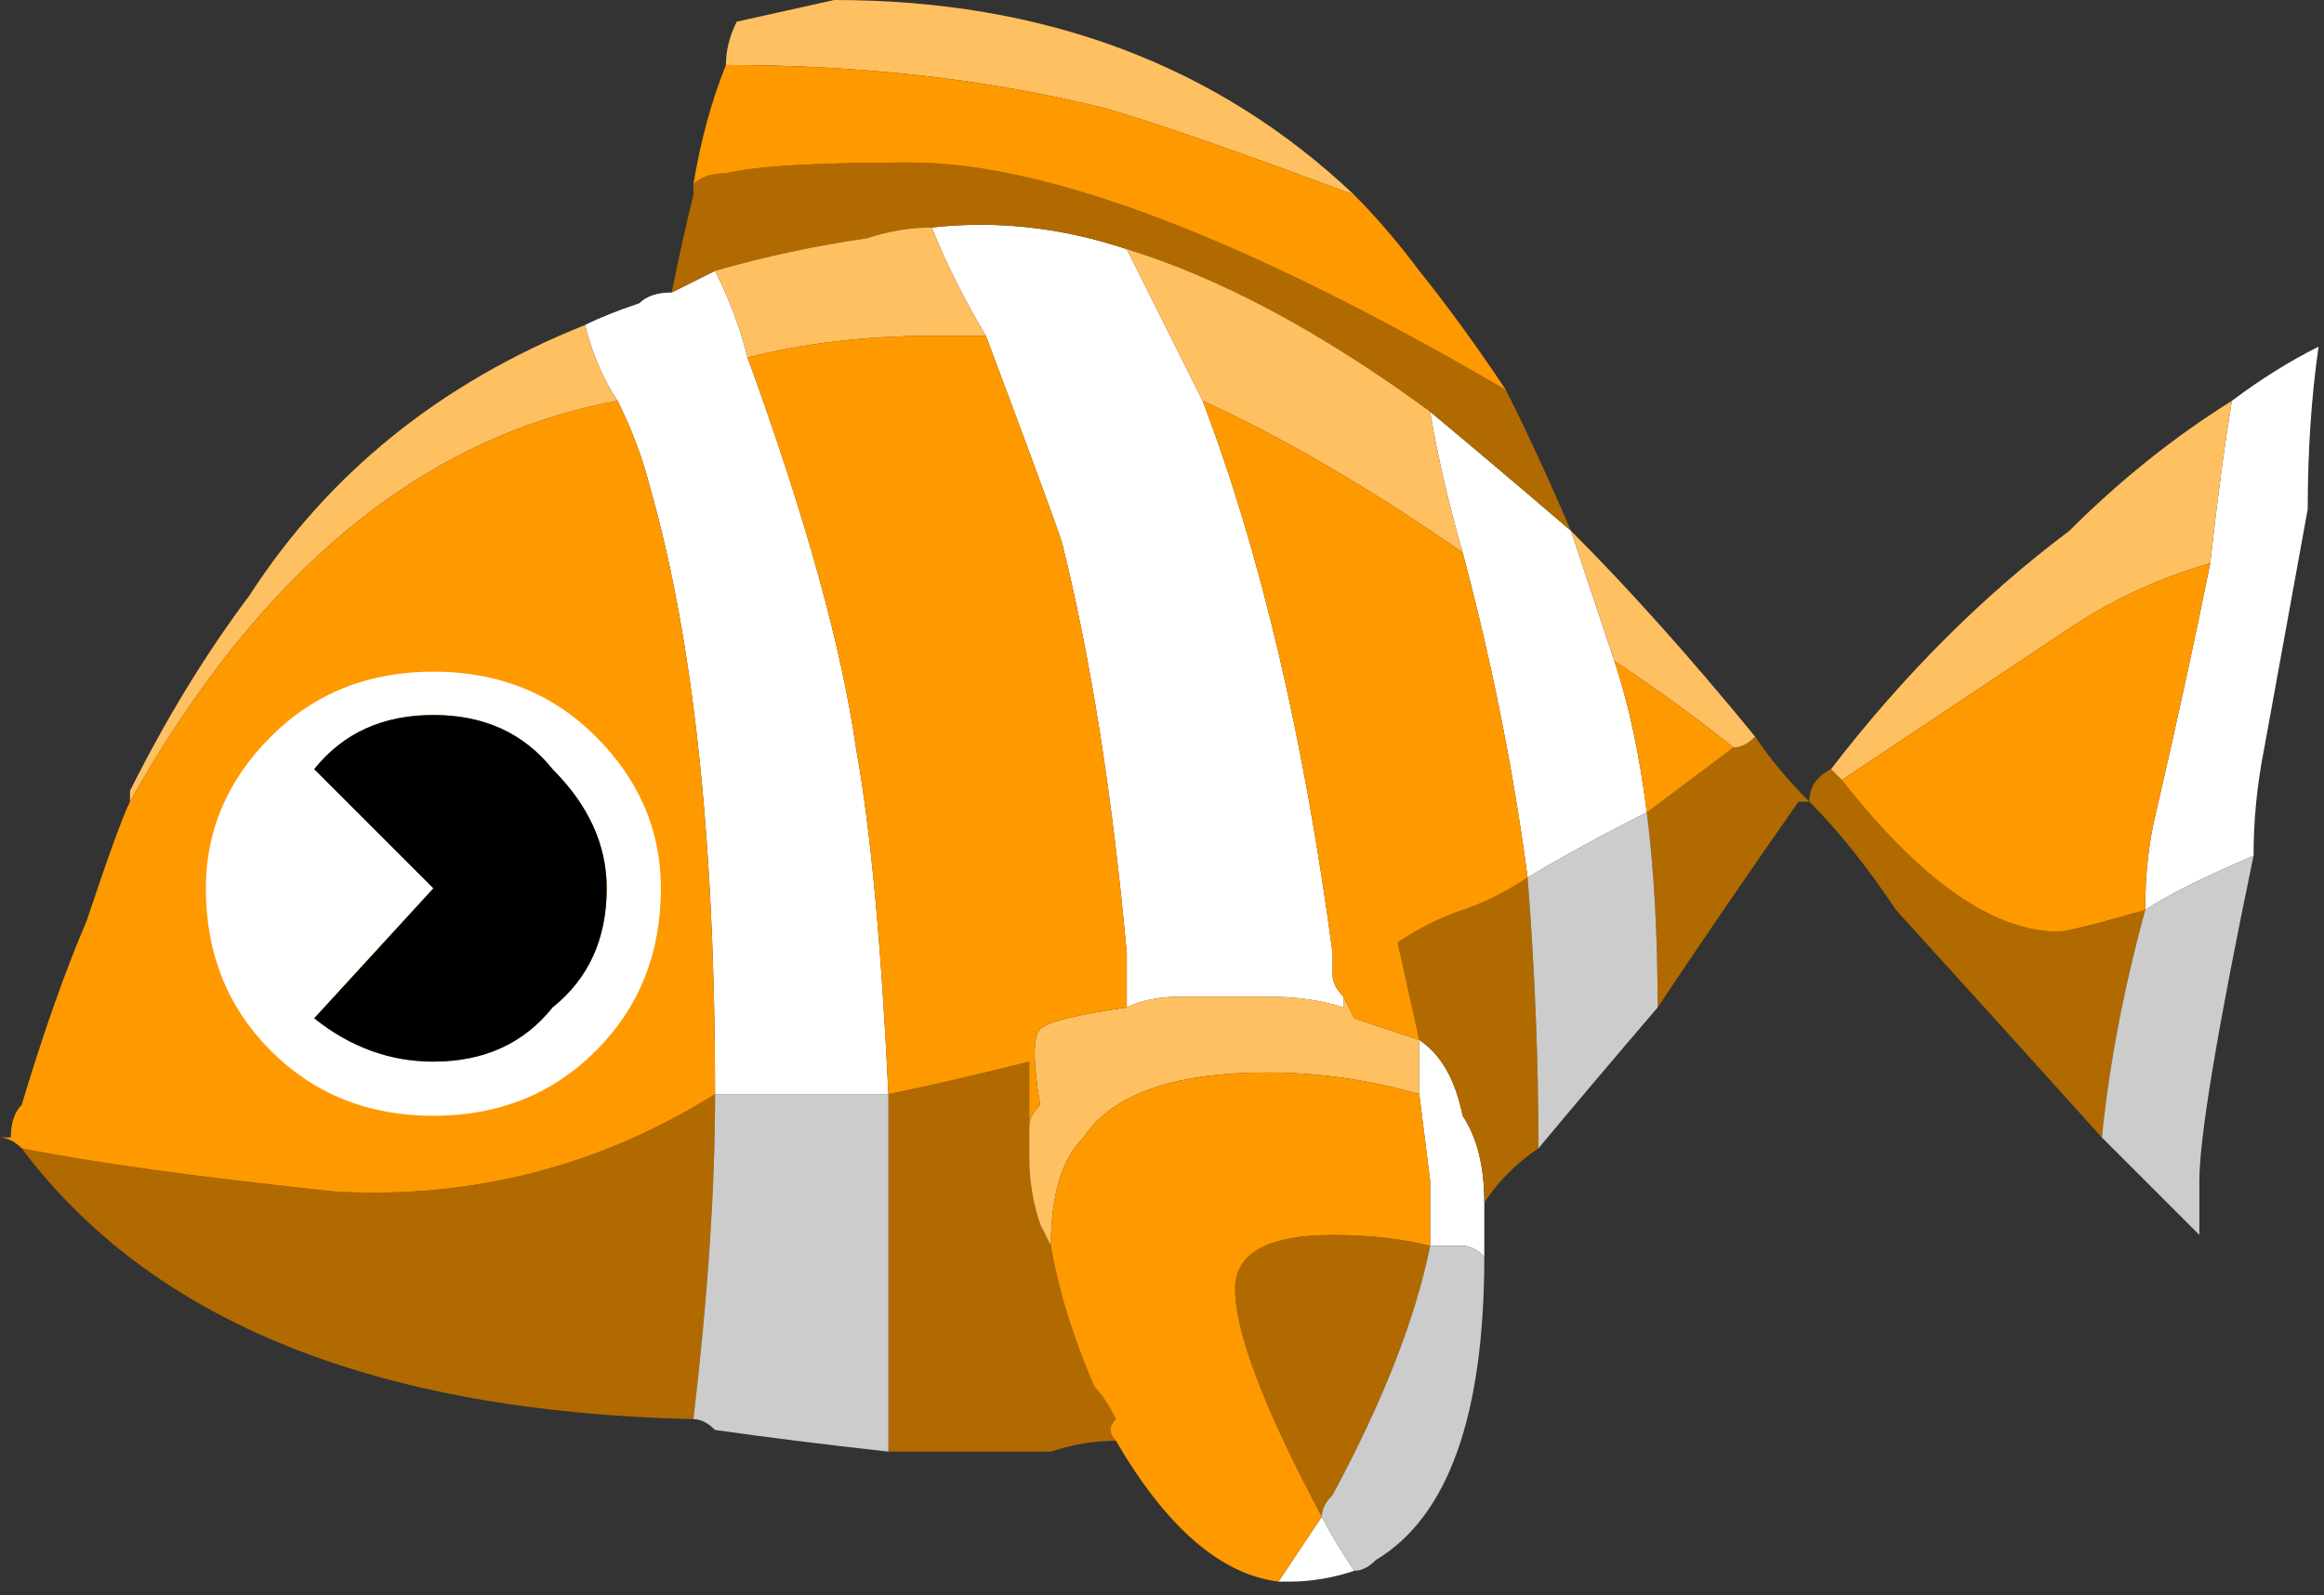 
<svg xmlns="http://www.w3.org/2000/svg" version="1.1" xmlns:xlink="http://www.w3.org/1999/xlink" preserveAspectRatio="none" x="0px" y="0px" width="134px" height="92px" viewBox="0 0 134 92">
<rect x="0" y="0" width="134" height="92" fill="#333333" stroke="none"/>
<defs>
<g id="___9____0_Layer0_0_FILL">
<path fill="#FFFFFF" stroke="none" d="
M 5.9 7.3
L 5.95 7.3
Q 6.1 7.3 6.25 7.25 6.15 7.1 6.1 7 6 7.15 5.9 7.3
M 3.3 1.25
Q 3.2 1.3 3.1 1.35 3 1.35 2.95 1.4 2.8 1.45 2.7 1.5 2.75 1.7 2.85 1.85 2.95 2.05 3 2.25 3.3 3.3 3.3 5.05 3.45 5.05 3.65 5.05 3.85 5.05 4.1 5.05 4.05 4 3.95 3.45 3.85 2.75 3.45 1.65 3.4 1.45 3.3 1.25
M 6.55 4.8
L 6.55 5.05 6.6 5.45
Q 6.6 5.6 6.6 5.75 6.7 5.75 6.75 5.75 6.8 5.75 6.85 5.8 6.85 5.75 6.85 5.7 6.85 5.6 6.85 5.55 6.85 5.3 6.75 5.15 6.7 4.9 6.55 4.8
M 5.55 1.85
Q 5.35 1.45 5.2 1.15 4.75 1 4.3 1.05 4.4 1.3 4.55 1.55 4.85 2.35 4.9 2.5 5.1 3.3 5.2 4.4 5.2 4.5 5.2 4.65 5.3 4.6 5.45 4.6
L 5.5 4.6
Q 5.65 4.6 5.85 4.6 6.05 4.6 6.2 4.65
L 6.2 4.6
Q 6.15 4.55 6.15 4.5 6.15 4.45 6.15 4.4 5.95 2.9 5.55 1.85
M 7.25 2.45
Q 6.9 2.15 6.6 1.9 6.65 2.2 6.75 2.55 6.95 3.3 7.05 4.05 7.3 3.9 7.6 3.75 7.55 3.35 7.45 3.05 7.35 2.75 7.25 2.45
M 10.3 1.85
Q 10.25 2.15 10.2 2.6 10.1 3.1 9.95 3.75 9.9 3.95 9.9 4.2 10.05 4.1 10.4 3.95 10.4 3.7 10.45 3.45 10.55 2.9 10.65 2.35 10.65 1.95 10.7 1.6 10.5 1.7 10.3 1.85 Z"/>

<path fill="#B16A00" stroke="none" d="
M 4.85 5.75
L 4.8 5.65
Q 4.75 5.5 4.75 5.35 4.75 5.25 4.75 5.2
L 4.75 4.9
Q 4.35 5 4.1 5.05 4.1 5.75 4.1 6.7 4.35 6.7 4.65 6.7 4.75 6.7 4.85 6.7 5 6.65 5.15 6.65 5.1 6.6 5.15 6.55 5.1 6.45 5.05 6.4 4.9 6.05 4.85 5.75
M 1.55 5.5
Q 0.6 5.4 0.1 5.3 1 6.5 3.2 6.55 3.3 5.7 3.3 5.05 2.5 5.55 1.55 5.5
M 8.3 3.7
L 8.35 3.7
Q 8.2 3.55 8.1 3.4 8.05 3.45 8 3.45 7.8 3.6 7.6 3.75 7.65 4.15 7.65 4.65 7.95 4.2 8.3 3.7
M 9.9 4.2
Q 9.55 4.3 9.5 4.3 9.05 4.3 8.5 3.6
L 8.45 3.55
Q 8.35 3.6 8.35 3.7 8.55 3.9 8.75 4.2 9.25 4.75 9.7 5.25 9.75 4.75 9.9 4.2
M 6.15 5.7
Q 5.7 5.7 5.7 5.95 5.7 6.25 6.1 7 6.1 6.95 6.15 6.9 6.5 6.25 6.6 5.75 6.4 5.7 6.15 5.7
M 6.75 4.2
Q 6.6 4.25 6.45 4.35
L 6.55 4.8
Q 6.7 4.9 6.75 5.15 6.85 5.3 6.85 5.55 6.95 5.4 7.1 5.3 7.1 4.7 7.05 4.05 6.9 4.15 6.75 4.2
M 6.6 1.9
Q 6.9 2.15 7.25 2.45 7.1 2.1 6.95 1.8 5.15 0.75 4.2 0.75 3.55 0.75 3.35 0.8 3.25 0.8 3.2 0.85
L 3.2 0.9
Q 3.15 1.1 3.1 1.35 3.2 1.3 3.3 1.25 3.65 1.15 4 1.1 4.15 1.05 4.3 1.05 4.75 1 5.2 1.15 5.85 1.35 6.6 1.9 Z"/>

<path fill="#CCCCCC" stroke="none" d="
M 3.65 5.05
Q 3.45 5.05 3.3 5.05 3.3 5.7 3.2 6.55 3.25 6.55 3.3 6.6 3.65 6.65 4.1 6.7 4.1 5.75 4.1 5.05 3.85 5.05 3.65 5.05
M 7.05 4.05
Q 7.1 4.7 7.1 5.3 7.35 5 7.65 4.65 7.65 4.15 7.6 3.75 7.3 3.9 7.05 4.05
M 6.75 5.75
Q 6.7 5.75 6.6 5.75 6.5 6.25 6.15 6.9 6.1 6.95 6.1 7 6.15 7.1 6.25 7.25 6.3 7.25 6.35 7.2 6.85 6.9 6.85 5.8 6.8 5.75 6.75 5.75
M 10.15 5.7
Q 10.15 5.55 10.15 5.45 10.15 5.15 10.4 3.95 10.05 4.1 9.9 4.2 9.75 4.75 9.7 5.25 9.9 5.45 10.15 5.7 Z"/>

<path fill="#FFC062" stroke="none" d="
M 2.85 1.85
Q 2.75 1.7 2.7 1.5 1.7 1.9 1.15 2.75 0.85 3.15 0.6 3.65
L 0.6 3.7
Q 1.5 2.1 2.85 1.85
M 4.3 1.05
Q 4.15 1.05 4 1.1 3.65 1.15 3.3 1.25 3.4 1.45 3.45 1.65 3.85 1.55 4.3 1.55 4.4 1.55 4.55 1.55 4.4 1.3 4.3 1.05
M 5.5 4.6
L 5.45 4.6
Q 5.3 4.6 5.2 4.65 4.85 4.7 4.8 4.75 4.75 4.8 4.8 5.1 4.752 5.148 4.75 5.2 4.75 5.25 4.75 5.35 4.75 5.5 4.8 5.65
L 4.85 5.75
Q 4.85 5.4 5 5.25 5.2 4.95 5.85 4.95 6.2 4.95 6.55 5.05
L 6.55 4.8
Q 6.4 4.75 6.25 4.7
L 6.2 4.6 6.2 4.65
Q 6.05 4.6 5.85 4.6 5.65 4.6 5.5 4.6
M 6.75 2.55
Q 6.65 2.2 6.6 1.9 5.85 1.35 5.2 1.15 5.35 1.45 5.55 1.85 6.1 2.1 6.75 2.55
M 7.25 2.45
Q 7.35 2.75 7.45 3.05 7.75 3.25 8 3.45 8.05 3.45 8.1 3.4 7.65 2.85 7.25 2.45
M 5.1 0.5
Q 5.45 0.6 6.25 0.9 5.3 0 3.85 0
L 3.4 0.1
Q 3.35 0.2 3.35 0.3 4.3 0.3 5.1 0.5
M 10.2 2.6
Q 10.25 2.15 10.3 1.85 9.9 2.1 9.55 2.45 8.95 2.9 8.45 3.55
L 8.5 3.6 9.55 2.9
Q 9.85 2.7 10.2 2.6 Z"/>

<path fill="#FF9900" stroke="none" d="
M 3 2.25
Q 2.95 2.05 2.85 1.85 1.5 2.1 0.6 3.7 0.55 3.8 0.4 4.25 0.25 4.6 0.1 5.1 0.05 5.15 0.05 5.25
L 0 5.25
Q 0.052 5.252 0.1 5.3 0.6 5.4 1.55 5.5 2.5 5.55 3.3 5.05 3.3 3.3 3 2.25
M 2.1 3.55
L 1.95 3.85 1.95 3.8 2.1 3.55
M 7.6 3.75
Q 7.8 3.6 8 3.45 7.75 3.25 7.45 3.05 7.55 3.35 7.6 3.75
M 9.9 4.2
Q 9.9 3.95 9.95 3.75 10.1 3.1 10.2 2.6 9.85 2.7 9.55 2.9
L 8.5 3.6
Q 9.05 4.3 9.5 4.3 9.55 4.3 9.9 4.2
M 5.2 4.65
Q 5.2 4.5 5.2 4.4 5.1 3.3 4.9 2.5 4.85 2.35 4.55 1.55 4.4 1.55 4.3 1.55 3.85 1.55 3.45 1.65 3.85 2.75 3.95 3.45 4.05 4 4.1 5.05 4.35 5 4.75 4.9
L 4.75 5.2
Q 4.752 5.148 4.8 5.1 4.75 4.8 4.8 4.75 4.85 4.7 5.2 4.65
M 5.7 5.95
Q 5.7 5.7 6.15 5.7 6.4 5.7 6.6 5.75 6.6 5.6 6.6 5.45
L 6.55 5.05
Q 6.2 4.95 5.85 4.95 5.2 4.95 5 5.25 4.85 5.4 4.85 5.75 4.9 6.05 5.05 6.4 5.1 6.45 5.15 6.55 5.1 6.6 5.15 6.65 5.5 7.25 5.9 7.3 6 7.15 6.1 7 5.7 6.25 5.7 5.95
M 6.75 2.55
Q 6.1 2.1 5.55 1.85 5.95 2.9 6.15 4.4 6.15 4.45 6.15 4.5 6.15 4.55 6.2 4.6
L 6.25 4.7
Q 6.4 4.75 6.55 4.8
L 6.45 4.35
Q 6.6 4.25 6.75 4.2 6.9 4.15 7.05 4.05 6.95 3.3 6.75 2.55
M 6.25 0.9
Q 5.45 0.6 5.1 0.5 4.3 0.3 3.35 0.3 3.25 0.55 3.2 0.85 3.25 0.8 3.35 0.8 3.55 0.75 4.2 0.75 5.15 0.75 6.95 1.8 6.75 1.5 6.55 1.25 6.4 1.05 6.25 0.9 Z"/>

<path fill="#7B0606" stroke="none" d="
M 1.95 3.85
L 2.1 3.55 1.95 3.8 1.95 3.85 Z"/>
</g>

<g id="___9____0_Layer0_1_FILL">
<path fill="#FFFFFF" stroke="none" d="
M 1.25 4.85
Q 1.55 5.15 2 5.15 2.45 5.15 2.75 4.85 3.05 4.55 3.05 4.1 3.05 3.7 2.75 3.4 2.45 3.1 2 3.1 1.55 3.1 1.25 3.4 0.95 3.7 0.95 4.1 0.95 4.55 1.25 4.85
M 2 4.9
Q 1.7 4.9 1.45 4.7
L 2 4.1 1.45 3.55
Q 1.65 3.3 2 3.3 2.35 3.3 2.55 3.55 2.8 3.8 2.8 4.1 2.8 4.45 2.55 4.65 2.35 4.9 2 4.9 Z"/>

<path fill="#000000" stroke="none" d="
M 1.45 4.7
Q 1.7 4.9 2 4.9 2.35 4.9 2.55 4.65 2.8 4.45 2.8 4.1 2.8 3.8 2.55 3.55 2.35 3.3 2 3.3 1.65 3.3 1.45 3.55
L 2 4.1 1.45 4.7 Z"/>
</g>
</defs>

<g transform="matrix( 12.494, 0, 0, 12.494, 0,0) ">
<g transform="matrix( 1, 0, 0, 1, 0,0) ">
<use xlink:href="#___9____0_Layer0_0_FILL"/>
</g>

<g transform="matrix( 1, 0, 0, 1, 0,0) ">
<use xlink:href="#___9____0_Layer0_1_FILL"/>
</g>
</g>
</svg>
